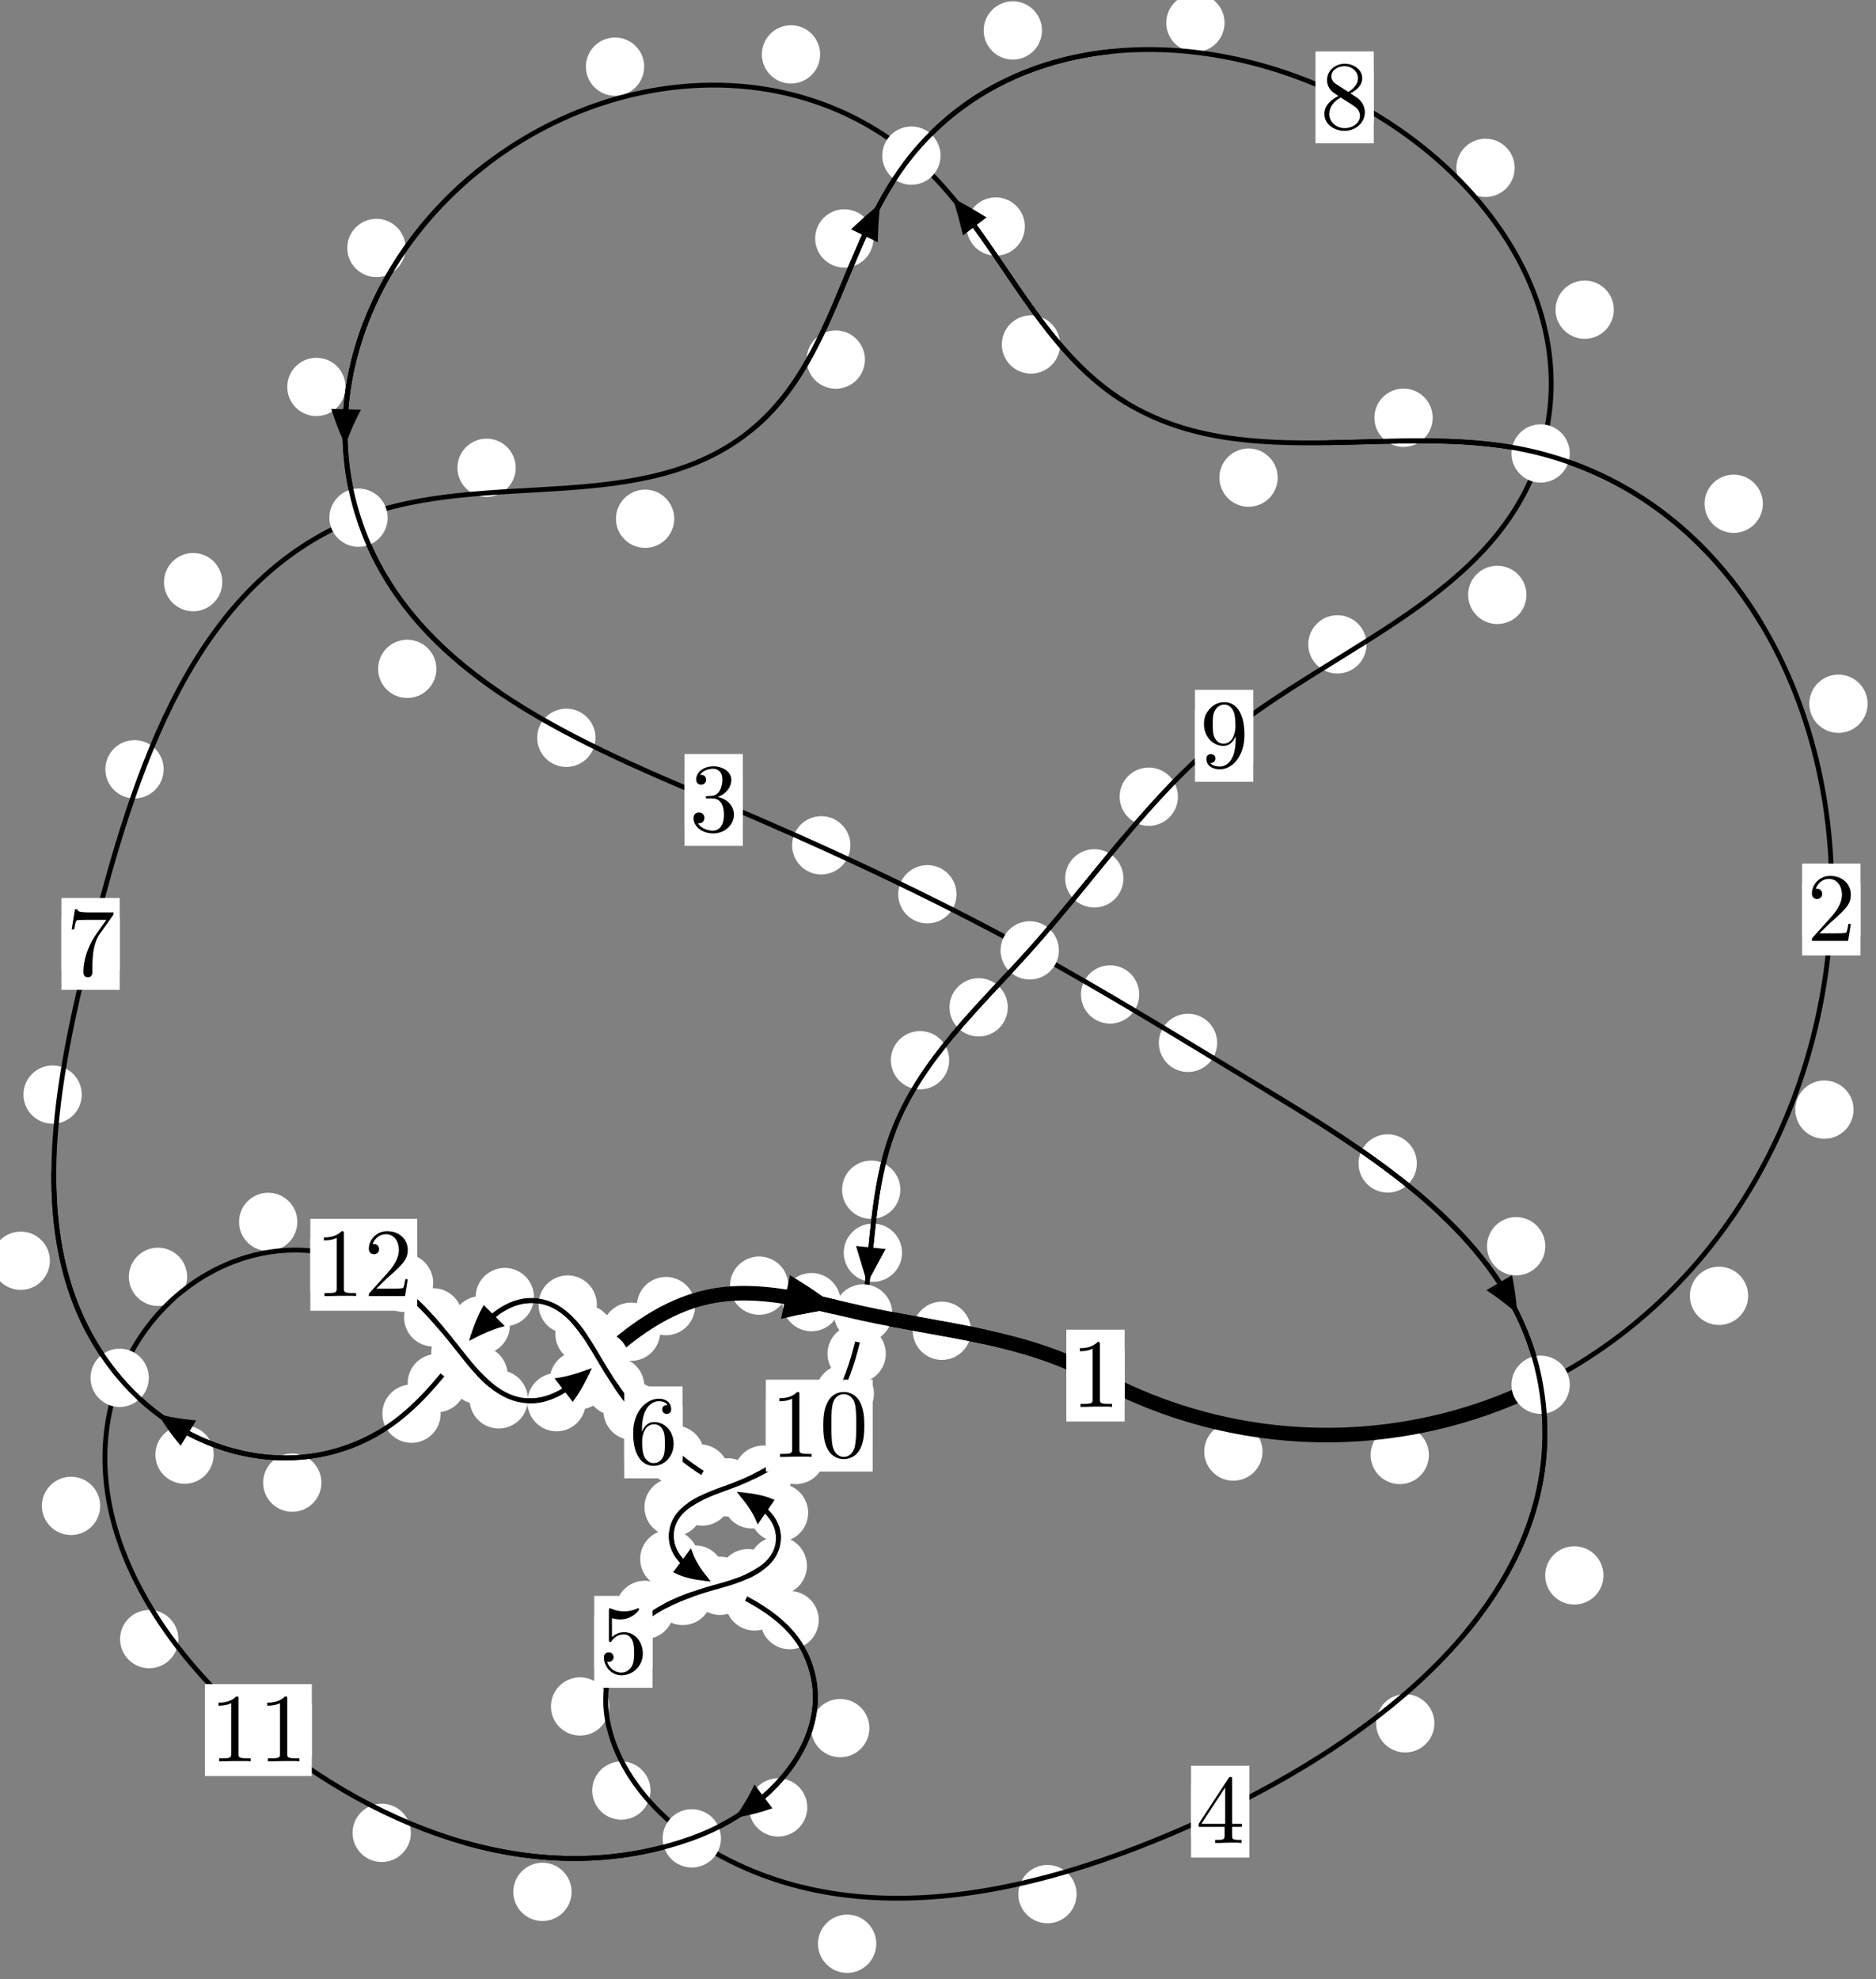<?xml version="1.0"?>
<!-- Created by MetaPost 1.999 on 2021.07.05:2353 -->
<svg version="1.1" xmlns="http://www.w3.org/2000/svg" xmlns:xlink="http://www.w3.org/1999/xlink" width="192.394" height="202.958" viewBox="0 0 192.394 202.958">
<rect x="0" y="0" width="192.394" height="202.958" fill="#808080" stroke="none"/>
<!-- Original BoundingBox: -158.862381 -60.311752 33.531860 142.646103 -->
  <defs>
    <g transform="scale(0.01,0.01)" id="GLYPHcmr10_48">
      <path style="fill-rule: evenodd;" d="M460 -320C460 -400,455 -480,420 -554C374 -650,292 -666,250 -666C190 -666,117 -640,76 -547C44 -478,39 -400,39 -320C39 -245,43 -155,84 -79C127 2,200 22,249 22C303 22,379 1,423 -94C455 -163,460 -241,460 -320M249 -0C210 -0,151 -25,133 -121C122 -181,122 -273,122 -332C122 -396,122 -462,130 -516C149 -635,224 -644,249 -644C282 -644,348 -626,367 -527C377 -471,377 -395,377 -332C377 -257,377 -189,366 -125C351 -30,294 -0,249 -0"></path>
    </g>
    <g transform="scale(0.01,0.01)" id="GLYPHcmr10_49">
      <path style="fill-rule: evenodd;" d="M294 -640C294 -664,294 -666,271 -666C209 -602,121 -602,89 -602L89 -571C109 -571,168 -571,220 -597L220 -79C220 -43,217 -31,127 -31L95 -31L95 -0L257 -0L130 -3L217 -3L257 -3L297 -3L384 -3L419 -0L419 -31L387 -31C297 -31,294 -42,294 -79"></path>
    </g>
    <g transform="scale(0.01,0.01)" id="GLYPHcmr10_50">
      <path style="fill-rule: evenodd;" d="M127 -77L233 -180C389 -318,449 -372,449 -472C449 -586,359 -666,237 -666C124 -666,50 -574,50 -485C50 -429,100 -429,103 -429C120 -429,155 -441,155 -482C155 -508,137 -534,102 -534C94 -534,92 -534,89 -533C112 -598,166 -635,224 -635C315 -635,358 -554,358 -472C358 -392,308 -313,253 -251L61 -37C50 -26,50 -24,50 -0L421 -0L449 -174L424 -174C419 -144,412 -100,402 -85C395 -77,329 -77,307 -77"></path>
    </g>
    <g transform="scale(0.01,0.01)" id="GLYPHcmr10_51">
      <path style="fill-rule: evenodd;" d="M290 -352C372 -379,430 -449,430 -528C430 -610,342 -666,246 -666C145 -666,69 -606,69 -530C69 -497,91 -478,120 -478C151 -478,171 -500,171 -529C171 -579,124 -579,109 -579C140 -628,206 -641,242 -641C283 -641,338 -619,338 -529C338 -517,336 -459,310 -415C280 -367,246 -364,221 -363C213 -362,189 -360,182 -360C174 -359,167 -358,167 -348C167 -337,174 -337,191 -337L235 -337C317 -337,354 -269,354 -171C354 -35,285 -6,241 -6C198 -6,123 -23,88 -82C123 -77,154 -99,154 -137C154 -173,127 -193,98 -193C74 -193,42 -179,42 -135C42 -44,135 22,244 22C366 22,457 -69,457 -171C457 -253,394 -331,290 -352"></path>
    </g>
    <g transform="scale(0.01,0.01)" id="GLYPHcmr10_52">
      <path style="fill-rule: evenodd;" d="M294 -165L294 -78C294 -42,292 -31,218 -31L197 -31L197 -0L332 -0L238 -3L290 -3L332 -3L374 -3L427 -3L468 -0L468 -31L447 -31C373 -31,371 -42,371 -78L371 -165L471 -165L471 -196L371 -196L371 -651C371 -671,371 -677,355 -677C346 -677,343 -677,335 -665L28 -196L28 -165M300 -196L56 -196L300 -569"></path>
    </g>
    <g transform="scale(0.01,0.01)" id="GLYPHcmr10_53">
      <path style="fill-rule: evenodd;" d="M449 -201C449 -320,367 -420,259 -420C211 -420,168 -404,132 -369L132 -564C152 -558,185 -551,217 -551C340 -551,410 -642,410 -655C410 -661,407 -666,400 -666C399 -666,397 -666,392 -663C372 -654,323 -634,256 -634C216 -634,170 -641,123 -662C115 -665,113 -665,111 -665C101 -665,101 -657,101 -641L101 -345C101 -327,101 -319,115 -319C122 -319,124 -322,128 -328C139 -344,176 -398,257 -398C309 -398,334 -352,342 -334C358 -297,360 -258,360 -208C360 -173,360 -113,336 -71C312 -32,275 -6,229 -6C156 -6,99 -59,82 -118C85 -117,88 -116,99 -116C132 -116,149 -141,149 -165C149 -189,132 -214,99 -214C85 -214,50 -207,50 -161C50 -75,119 22,231 22C347 22,449 -74,449 -201"></path>
    </g>
    <g transform="scale(0.01,0.01)" id="GLYPHcmr10_54">
      <path style="fill-rule: evenodd;" d="M132 -328L132 -352C132 -605,256 -641,307 -641C331 -641,373 -635,395 -601C380 -601,340 -601,340 -556C340 -525,364 -510,386 -510C402 -510,432 -519,432 -558C432 -618,388 -666,305 -666C177 -666,42 -537,42 -316C42 -49,158 22,251 22C362 22,457 -72,457 -204C457 -331,368 -427,257 -427C189 -427,152 -376,132 -328M251 -6C188 -6,158 -66,152 -81C134 -128,134 -208,134 -226C134 -304,166 -404,256 -404C272 -404,318 -404,349 -342C367 -305,367 -254,367 -205C367 -157,367 -107,350 -71C320 -11,274 -6,251 -6"></path>
    </g>
    <g transform="scale(0.01,0.01)" id="GLYPHcmr10_55">
      <path style="fill-rule: evenodd;" d="M476 -609C485 -621,485 -623,485 -644L242 -644C120 -644,118 -657,114 -676L89 -676L56 -470L81 -470C84 -486,93 -549,106 -561C113 -567,191 -567,204 -567L411 -567C400 -551,321 -442,299 -409C209 -274,176 -135,176 -33C176 -23,176 22,222 22C268 22,268 -23,268 -33L268 -84C268 -139,271 -194,279 -248C283 -271,297 -357,341 -419"></path>
    </g>
    <g transform="scale(0.01,0.01)" id="GLYPHcmr10_56">
      <path style="fill-rule: evenodd;" d="M163 -457C117 -487,113 -521,113 -538C113 -599,178 -641,249 -641C322 -641,386 -589,386 -517C386 -460,347 -412,287 -377M309 -362C381 -399,430 -451,430 -517C430 -609,341 -666,250 -666C150 -666,69 -592,69 -499C69 -481,71 -436,113 -389C124 -377,161 -352,186 -335C128 -306,42 -250,42 -151C42 -45,144 22,249 22C362 22,457 -61,457 -168C457 -204,446 -249,408 -291C389 -312,373 -322,309 -362M209 -320L332 -242C360 -223,407 -193,407 -132C407 -58,332 -6,250 -6C164 -6,92 -68,92 -151C92 -209,124 -273,209 -320"></path>
    </g>
    <g transform="scale(0.01,0.01)" id="GLYPHcmr10_57">
      <path style="fill-rule: evenodd;" d="M367 -318L367 -286C367 -52,263 -6,205 -6C188 -6,134 -8,107 -42C151 -42,159 -71,159 -88C159 -119,135 -134,113 -134C97 -134,67 -125,67 -86C67 -19,121 22,206 22C335 22,457 -114,457 -329C457 -598,342 -666,253 -666C198 -666,149 -648,106 -603C65 -558,42 -516,42 -441C42 -316,130 -218,242 -218C303 -218,344 -260,367 -318M243 -241C227 -241,181 -241,150 -304C132 -341,132 -391,132 -440C132 -494,132 -541,153 -578C180 -628,218 -641,253 -641C299 -641,332 -607,349 -562C361 -530,365 -467,365 -421C365 -338,331 -241,243 -241"></path>
    </g>
  </defs>
  <path d="M129.477 148.851C129.477 148.058,129.162 147.298,128.602 146.738C128.041 146.177,127.281 145.862,126.488 145.862C125.696 145.862,124.935 146.177,124.375 146.738C123.814 147.298,123.499 148.058,123.499 148.851C123.499 149.644,123.814 150.404,124.375 150.964C124.935 151.525,125.696 151.84,126.488 151.84C127.281 151.84,128.041 151.525,128.602 150.964C129.162 150.404,129.477 149.644,129.477 148.851Z" style="fill: rgb(100%,100%,100%);stroke: none;"></path>
  <path d="M115.337 141.061C115.337 140.268,115.022 139.508,114.462 138.948C113.901 138.387,113.141 138.072,112.348 138.072C111.556 138.072,110.795 138.387,110.235 138.948C109.674 139.508,109.359 140.268,109.359 141.061C109.359 141.854,109.674 142.614,110.235 143.174C110.795 143.735,111.556 144.05,112.348 144.05C113.141 144.05,113.901 143.735,114.462 143.174C115.022 142.614,115.337 141.854,115.337 141.061Z" style="fill: rgb(100%,100%,100%);stroke: none;"></path>
  <path d="M179.282 132.882C179.282 132.089,178.967 131.329,178.406 130.768C177.846 130.208,177.086 129.893,176.293 129.893C175.5 129.893,174.74 130.208,174.18 130.768C173.619 131.329,173.304 132.089,173.304 132.882C173.304 133.674,173.619 134.435,174.18 134.995C174.74 135.555,175.5 135.87,176.293 135.87C177.086 135.87,177.846 135.555,178.406 134.995C178.967 134.435,179.282 133.674,179.282 132.882Z" style="fill: rgb(100%,100%,100%);stroke: none;"></path>
  <path d="M146.54 149.202C146.54 148.409,146.225 147.649,145.665 147.089C145.105 146.528,144.344 146.213,143.552 146.213C142.759 146.213,141.999 146.528,141.438 147.089C140.878 147.649,140.563 148.409,140.563 149.202C140.563 149.995,140.878 150.755,141.438 151.315C141.999 151.876,142.759 152.191,143.552 152.191C144.344 152.191,145.105 151.876,145.665 151.315C146.225 150.755,146.54 149.995,146.54 149.202Z" style="fill: rgb(100%,100%,100%);stroke: none;"></path>
  <path d="M191.532 72.164C191.532 71.372,191.217 70.612,190.656 70.051C190.096 69.491,189.336 69.176,188.543 69.176C187.75 69.176,186.99 69.491,186.43 70.051C185.869 70.612,185.554 71.372,185.554 72.164C185.554 72.957,185.869 73.717,186.43 74.278C186.99 74.838,187.75 75.153,188.543 75.153C189.336 75.153,190.096 74.838,190.656 74.278C191.217 73.717,191.532 72.957,191.532 72.164Z" style="fill: rgb(100%,100%,100%);stroke: none;"></path>
  <path d="M190.092 113.788C190.092 112.995,189.777 112.235,189.216 111.675C188.656 111.114,187.896 110.799,187.103 110.799C186.31 110.799,185.55 111.114,184.99 111.675C184.429 112.235,184.114 112.995,184.114 113.788C184.114 114.581,184.429 115.341,184.99 115.901C185.55 116.462,186.31 116.777,187.103 116.777C187.896 116.777,188.656 116.462,189.216 115.901C189.777 115.341,190.092 114.581,190.092 113.788Z" style="fill: rgb(100%,100%,100%);stroke: none;"></path>
  <path d="M146.929 42.835C146.929 42.043,146.614 41.282,146.054 40.722C145.494 40.162,144.733 39.847,143.941 39.847C143.148 39.847,142.388 40.162,141.827 40.722C141.267 41.282,140.952 42.043,140.952 42.835C140.952 43.628,141.267 44.388,141.827 44.949C142.388 45.509,143.148 45.824,143.941 45.824C144.733 45.824,145.494 45.509,146.054 44.949C146.614 44.388,146.929 43.628,146.929 42.835Z" style="fill: rgb(100%,100%,100%);stroke: none;"></path>
  <path d="M180.788 51.659C180.788 50.867,180.473 50.107,179.912 49.546C179.352 48.986,178.592 48.671,177.799 48.671C177.006 48.671,176.246 48.986,175.686 49.546C175.125 50.107,174.81 50.867,174.81 51.659C174.81 52.452,175.125 53.212,175.686 53.773C176.246 54.333,177.006 54.648,177.799 54.648C178.592 54.648,179.352 54.333,179.912 53.773C180.473 53.212,180.788 52.452,180.788 51.659Z" style="fill: rgb(100%,100%,100%);stroke: none;"></path>
  <path d="M108.721 35.325C108.721 34.532,108.406 33.772,107.846 33.212C107.285 32.651,106.525 32.336,105.732 32.336C104.94 32.336,104.179 32.651,103.619 33.212C103.058 33.772,102.743 34.532,102.743 35.325C102.743 36.118,103.058 36.878,103.619 37.438C104.179 37.999,104.94 38.314,105.732 38.314C106.525 38.314,107.285 37.999,107.846 37.438C108.406 36.878,108.721 36.118,108.721 35.325Z" style="fill: rgb(100%,100%,100%);stroke: none;"></path>
  <path d="M131.034 48.979C131.034 48.186,130.72 47.426,130.159 46.865C129.599 46.305,128.838 45.99,128.046 45.99C127.253 45.99,126.493 46.305,125.932 46.865C125.372 47.426,125.057 48.186,125.057 48.979C125.057 49.771,125.372 50.531,125.932 51.092C126.493 51.652,127.253 51.967,128.046 51.967C128.838 51.967,129.599 51.652,130.159 51.092C130.72 50.531,131.034 49.771,131.034 48.979Z" style="fill: rgb(100%,100%,100%);stroke: none;"></path>
  <path d="M84.111 5.578C84.111 4.785,83.796 4.025,83.235 3.464C82.675 2.904,81.915 2.589,81.122 2.589C80.329 2.589,79.569 2.904,79.009 3.464C78.448 4.025,78.133 4.785,78.133 5.578C78.133 6.37,78.448 7.131,79.009 7.691C79.569 8.252,80.329 8.567,81.122 8.567C81.915 8.567,82.675 8.252,83.235 7.691C83.796 7.131,84.111 6.37,84.111 5.578Z" style="fill: rgb(100%,100%,100%);stroke: none;"></path>
  <path d="M105.105 23.229C105.105 22.436,104.79 21.676,104.23 21.116C103.669 20.555,102.909 20.24,102.116 20.24C101.324 20.24,100.564 20.555,100.003 21.116C99.443 21.676,99.128 22.436,99.128 23.229C99.128 24.022,99.443 24.782,100.003 25.342C100.564 25.903,101.324 26.218,102.116 26.218C102.909 26.218,103.669 25.903,104.23 25.342C104.79 24.782,105.105 24.022,105.105 23.229Z" style="fill: rgb(100%,100%,100%);stroke: none;"></path>
  <path d="M41.593 25.427C41.593 24.634,41.278 23.874,40.717 23.314C40.157 22.753,39.397 22.438,38.604 22.438C37.811 22.438,37.051 22.753,36.491 23.314C35.93 23.874,35.615 24.634,35.615 25.427C35.615 26.22,35.93 26.98,36.491 27.54C37.051 28.101,37.811 28.416,38.604 28.416C39.397 28.416,40.157 28.101,40.717 27.54C41.278 26.98,41.593 26.22,41.593 25.427Z" style="fill: rgb(100%,100%,100%);stroke: none;"></path>
  <path d="M66.064 6.834C66.064 6.041,65.749 5.281,65.189 4.721C64.628 4.16,63.868 3.845,63.075 3.845C62.283 3.845,61.523 4.16,60.962 4.721C60.402 5.281,60.087 6.041,60.087 6.834C60.087 7.627,60.402 8.387,60.962 8.947C61.523 9.508,62.283 9.823,63.075 9.823C63.868 9.823,64.628 9.508,65.189 8.947C65.749 8.387,66.064 7.627,66.064 6.834Z" style="fill: rgb(100%,100%,100%);stroke: none;"></path>
  <path d="M44.753 68.589C44.753 67.796,44.438 67.036,43.877 66.475C43.317 65.915,42.557 65.6,41.764 65.6C40.971 65.6,40.211 65.915,39.651 66.475C39.09 67.036,38.775 67.796,38.775 68.589C38.775 69.381,39.09 70.141,39.651 70.702C40.211 71.262,40.971 71.577,41.764 71.577C42.557 71.577,43.317 71.262,43.877 70.702C44.438 70.141,44.753 69.381,44.753 68.589Z" style="fill: rgb(100%,100%,100%);stroke: none;"></path>
  <path d="M35.436 39.679C35.436 38.886,35.121 38.126,34.561 37.565C34 37.005,33.24 36.69,32.447 36.69C31.655 36.69,30.895 37.005,30.334 37.565C29.774 38.126,29.459 38.886,29.459 39.679C29.459 40.471,29.774 41.232,30.334 41.792C30.895 42.353,31.655 42.668,32.447 42.668C33.24 42.668,34 42.353,34.561 41.792C35.121 41.232,35.436 40.471,35.436 39.679Z" style="fill: rgb(100%,100%,100%);stroke: none;"></path>
  <path d="M87.214 86.683C87.214 85.89,86.899 85.13,86.338 84.57C85.778 84.009,85.018 83.694,84.225 83.694C83.432 83.694,82.672 84.009,82.112 84.57C81.551 85.13,81.236 85.89,81.236 86.683C81.236 87.476,81.551 88.236,82.112 88.796C82.672 89.357,83.432 89.672,84.225 89.672C85.018 89.672,85.778 89.357,86.338 88.796C86.899 88.236,87.214 87.476,87.214 86.683Z" style="fill: rgb(100%,100%,100%);stroke: none;"></path>
  <path d="M61.07 75.659C61.07 74.866,60.755 74.106,60.194 73.545C59.634 72.985,58.874 72.67,58.081 72.67C57.288 72.67,56.528 72.985,55.968 73.545C55.407 74.106,55.092 74.866,55.092 75.659C55.092 76.451,55.407 77.211,55.968 77.772C56.528 78.332,57.288 78.647,58.081 78.647C58.874 78.647,59.634 78.332,60.194 77.772C60.755 77.211,61.07 76.451,61.07 75.659Z" style="fill: rgb(100%,100%,100%);stroke: none;"></path>
  <path d="M116.835 101.977C116.835 101.184,116.52 100.424,115.96 99.864C115.399 99.303,114.639 98.988,113.846 98.988C113.054 98.988,112.294 99.303,111.733 99.864C111.173 100.424,110.858 101.184,110.858 101.977C110.858 102.77,111.173 103.53,111.733 104.09C112.294 104.651,113.054 104.966,113.846 104.966C114.639 104.966,115.399 104.651,115.96 104.09C116.52 103.53,116.835 102.77,116.835 101.977Z" style="fill: rgb(100%,100%,100%);stroke: none;"></path>
  <path d="M98.094 91.701C98.094 90.908,97.779 90.148,97.218 89.588C96.658 89.027,95.898 88.712,95.105 88.712C94.312 88.712,93.552 89.027,92.992 89.588C92.431 90.148,92.116 90.908,92.116 91.701C92.116 92.494,92.431 93.254,92.992 93.814C93.552 94.375,94.312 94.69,95.105 94.69C95.898 94.69,96.658 94.375,97.218 93.814C97.779 93.254,98.094 92.494,98.094 91.701Z" style="fill: rgb(100%,100%,100%);stroke: none;"></path>
  <path d="M145.303 119.306C145.303 118.513,144.988 117.753,144.428 117.192C143.867 116.632,143.107 116.317,142.314 116.317C141.522 116.317,140.761 116.632,140.201 117.192C139.641 117.753,139.326 118.513,139.326 119.306C139.326 120.098,139.641 120.859,140.201 121.419C140.761 121.98,141.522 122.294,142.314 122.294C143.107 122.294,143.867 121.98,144.428 121.419C144.988 120.859,145.303 120.098,145.303 119.306Z" style="fill: rgb(100%,100%,100%);stroke: none;"></path>
  <path d="M124.823 106.941C124.823 106.148,124.508 105.388,123.947 104.828C123.387 104.267,122.627 103.952,121.834 103.952C121.041 103.952,120.281 104.267,119.721 104.828C119.16 105.388,118.845 106.148,118.845 106.941C118.845 107.734,119.16 108.494,119.721 109.054C120.281 109.615,121.041 109.93,121.834 109.93C122.627 109.93,123.387 109.615,123.947 109.054C124.508 108.494,124.823 107.734,124.823 106.941Z" style="fill: rgb(100%,100%,100%);stroke: none;"></path>
  <path d="M164.445 161.551C164.445 160.758,164.13 159.998,163.569 159.437C163.009 158.877,162.249 158.562,161.456 158.562C160.663 158.562,159.903 158.877,159.343 159.437C158.782 159.998,158.467 160.758,158.467 161.551C158.467 162.343,158.782 163.103,159.343 163.664C159.903 164.224,160.663 164.539,161.456 164.539C162.249 164.539,163.009 164.224,163.569 163.664C164.13 163.103,164.445 162.343,164.445 161.551Z" style="fill: rgb(100%,100%,100%);stroke: none;"></path>
  <path d="M158.478 127.794C158.478 127.001,158.163 126.241,157.602 125.681C157.042 125.12,156.282 124.805,155.489 124.805C154.696 124.805,153.936 125.12,153.376 125.681C152.815 126.241,152.5 127.001,152.5 127.794C152.5 128.587,152.815 129.347,153.376 129.907C153.936 130.468,154.696 130.783,155.489 130.783C156.282 130.783,157.042 130.468,157.602 129.907C158.163 129.347,158.478 128.587,158.478 127.794Z" style="fill: rgb(100%,100%,100%);stroke: none;"></path>
  <path d="M110.412 194.232C110.412 193.439,110.097 192.679,109.536 192.119C108.976 191.558,108.216 191.243,107.423 191.243C106.63 191.243,105.87 191.558,105.31 192.119C104.749 192.679,104.434 193.439,104.434 194.232C104.434 195.025,104.749 195.785,105.31 196.345C105.87 196.906,106.63 197.221,107.423 197.221C108.216 197.221,108.976 196.906,109.536 196.345C110.097 195.785,110.412 195.025,110.412 194.232Z" style="fill: rgb(100%,100%,100%);stroke: none;"></path>
  <path d="M147.103 176.72C147.103 175.927,146.788 175.167,146.228 174.606C145.667 174.046,144.907 173.731,144.114 173.731C143.322 173.731,142.561 174.046,142.001 174.606C141.44 175.167,141.126 175.927,141.126 176.72C141.126 177.512,141.44 178.272,142.001 178.833C142.561 179.393,143.322 179.708,144.114 179.708C144.907 179.708,145.667 179.393,146.228 178.833C146.788 178.272,147.103 177.512,147.103 176.72Z" style="fill: rgb(100%,100%,100%);stroke: none;"></path>
  <path d="M66.712 183.613C66.712 182.82,66.397 182.06,65.836 181.5C65.276 180.939,64.516 180.624,63.723 180.624C62.93 180.624,62.17 180.939,61.61 181.5C61.049 182.06,60.734 182.82,60.734 183.613C60.734 184.406,61.049 185.166,61.61 185.726C62.17 186.287,62.93 186.602,63.723 186.602C64.516 186.602,65.276 186.287,65.836 185.726C66.397 185.166,66.712 184.406,66.712 183.613Z" style="fill: rgb(100%,100%,100%);stroke: none;"></path>
  <path d="M89.866 199.323C89.866 198.53,89.551 197.77,88.991 197.21C88.43 196.649,87.67 196.334,86.878 196.334C86.085 196.334,85.325 196.649,84.764 197.21C84.204 197.77,83.889 198.53,83.889 199.323C83.889 200.116,84.204 200.876,84.764 201.436C85.325 201.997,86.085 202.312,86.878 202.312C87.67 202.312,88.43 201.997,88.991 201.436C89.551 200.876,89.866 200.116,89.866 199.323Z" style="fill: rgb(100%,100%,100%);stroke: none;"></path>
  <path d="M69.115 165.083C69.115 164.29,68.8 163.53,68.239 162.969C67.679 162.409,66.919 162.094,66.126 162.094C65.333 162.094,64.573 162.409,64.013 162.969C63.452 163.53,63.137 164.29,63.137 165.083C63.137 165.875,63.452 166.635,64.013 167.196C64.573 167.756,65.333 168.071,66.126 168.071C66.919 168.071,67.679 167.756,68.239 167.196C68.8 166.635,69.115 165.875,69.115 165.083Z" style="fill: rgb(100%,100%,100%);stroke: none;"></path>
  <path d="M62.478 174.99C62.478 174.198,62.163 173.438,61.603 172.877C61.042 172.317,60.282 172.002,59.489 172.002C58.697 172.002,57.936 172.317,57.376 172.877C56.815 173.438,56.501 174.198,56.501 174.99C56.501 175.783,56.815 176.543,57.376 177.104C57.936 177.664,58.697 177.979,59.489 177.979C60.282 177.979,61.042 177.664,61.603 177.104C62.163 176.543,62.478 175.783,62.478 174.99Z" style="fill: rgb(100%,100%,100%);stroke: none;"></path>
  <path d="M79.696 161.836C79.696 161.043,79.381 160.283,78.821 159.723C78.26 159.162,77.5 158.847,76.707 158.847C75.915 158.847,75.154 159.162,74.594 159.723C74.033 160.283,73.719 161.043,73.719 161.836C73.719 162.629,74.033 163.389,74.594 163.949C75.154 164.51,75.915 164.825,76.707 164.825C77.5 164.825,78.26 164.51,78.821 163.949C79.381 163.389,79.696 162.629,79.696 161.836Z" style="fill: rgb(100%,100%,100%);stroke: none;"></path>
  <path d="M73.011 163.656C73.011 162.864,72.696 162.103,72.136 161.543C71.575 160.982,70.815 160.668,70.022 160.668C69.23 160.668,68.469 160.982,67.909 161.543C67.348 162.103,67.034 162.864,67.034 163.656C67.034 164.449,67.348 165.209,67.909 165.77C68.469 166.33,69.23 166.645,70.022 166.645C70.815 166.645,71.575 166.33,72.136 165.77C72.696 165.209,73.011 164.449,73.011 163.656Z" style="fill: rgb(100%,100%,100%);stroke: none;"></path>
  <path d="M82.877 155.127C82.877 154.334,82.562 153.574,82.001 153.014C81.441 152.453,80.681 152.138,79.888 152.138C79.095 152.138,78.335 152.453,77.775 153.014C77.214 153.574,76.899 154.334,76.899 155.127C76.899 155.92,77.214 156.68,77.775 157.24C78.335 157.801,79.095 158.116,79.888 158.116C80.681 158.116,81.441 157.801,82.001 157.24C82.562 156.68,82.877 155.92,82.877 155.127Z" style="fill: rgb(100%,100%,100%);stroke: none;"></path>
  <path d="M82.756 160.57C82.756 159.777,82.441 159.017,81.881 158.456C81.32 157.896,80.56 157.581,79.768 157.581C78.975 157.581,78.215 157.896,77.654 158.456C77.094 159.017,76.779 159.777,76.779 160.57C76.779 161.362,77.094 162.123,77.654 162.683C78.215 163.244,78.975 163.558,79.768 163.558C80.56 163.558,81.32 163.244,81.881 162.683C82.441 162.123,82.756 161.362,82.756 160.57Z" style="fill: rgb(100%,100%,100%);stroke: none;"></path>
  <path d="M74.774 151.102C74.774 150.31,74.459 149.549,73.898 148.989C73.338 148.428,72.578 148.113,71.785 148.113C70.992 148.113,70.232 148.428,69.672 148.989C69.111 149.549,68.796 150.31,68.796 151.102C68.796 151.895,69.111 152.655,69.672 153.216C70.232 153.776,70.992 154.091,71.785 154.091C72.578 154.091,73.338 153.776,73.898 153.216C74.459 152.655,74.774 151.895,74.774 151.102Z" style="fill: rgb(100%,100%,100%);stroke: none;"></path>
  <path d="M80.091 153.751C80.091 152.958,79.776 152.198,79.215 151.638C78.655 151.077,77.894 150.762,77.102 150.762C76.309 150.762,75.549 151.077,74.988 151.638C74.428 152.198,74.113 152.958,74.113 153.751C74.113 154.544,74.428 155.304,74.988 155.864C75.549 156.425,76.309 156.74,77.102 156.74C77.894 156.74,78.655 156.425,79.215 155.864C79.776 155.304,80.091 154.544,80.091 153.751Z" style="fill: rgb(100%,100%,100%);stroke: none;"></path>
  <path d="M67.862 144.678C67.862 143.885,67.547 143.125,66.987 142.564C66.426 142.004,65.666 141.689,64.873 141.689C64.081 141.689,63.321 142.004,62.76 142.564C62.2 143.125,61.885 143.885,61.885 144.678C61.885 145.47,62.2 146.23,62.76 146.791C63.321 147.351,64.081 147.666,64.873 147.666C65.666 147.666,66.426 147.351,66.987 146.791C67.547 146.23,67.862 145.47,67.862 144.678Z" style="fill: rgb(100%,100%,100%);stroke: none;"></path>
  <path d="M72.209 149.174C72.209 148.381,71.894 147.621,71.333 147.061C70.773 146.5,70.013 146.185,69.22 146.185C68.427 146.185,67.667 146.5,67.107 147.061C66.546 147.621,66.231 148.381,66.231 149.174C66.231 149.967,66.546 150.727,67.107 151.287C67.667 151.848,68.427 152.163,69.22 152.163C70.013 152.163,70.773 151.848,71.333 151.287C71.894 150.727,72.209 149.967,72.209 149.174Z" style="fill: rgb(100%,100%,100%);stroke: none;"></path>
  <path d="M62.93 136.792C62.93 135.999,62.615 135.239,62.055 134.679C61.494 134.118,60.734 133.803,59.941 133.803C59.149 133.803,58.389 134.118,57.828 134.679C57.268 135.239,56.953 135.999,56.953 136.792C56.953 137.585,57.268 138.345,57.828 138.905C58.389 139.466,59.149 139.781,59.941 139.781C60.734 139.781,61.494 139.466,62.055 138.905C62.615 138.345,62.93 137.585,62.93 136.792Z" style="fill: rgb(100%,100%,100%);stroke: none;"></path>
  <path d="M66.082 142.165C66.082 141.372,65.767 140.612,65.207 140.051C64.646 139.491,63.886 139.176,63.093 139.176C62.301 139.176,61.541 139.491,60.98 140.051C60.42 140.612,60.105 141.372,60.105 142.165C60.105 142.957,60.42 143.717,60.98 144.278C61.541 144.838,62.301 145.153,63.093 145.153C63.886 145.153,64.646 144.838,65.207 144.278C65.767 143.717,66.082 142.957,66.082 142.165Z" style="fill: rgb(100%,100%,100%);stroke: none;"></path>
  <path d="M54.758 133.005C54.758 132.213,54.443 131.452,53.883 130.892C53.322 130.332,52.562 130.017,51.77 130.017C50.977 130.017,50.217 130.332,49.656 130.892C49.096 131.452,48.781 132.213,48.781 133.005C48.781 133.798,49.096 134.558,49.656 135.119C50.217 135.679,50.977 135.994,51.77 135.994C52.562 135.994,53.322 135.679,53.883 135.119C54.443 134.558,54.758 133.798,54.758 133.005Z" style="fill: rgb(100%,100%,100%);stroke: none;"></path>
  <path d="M61.208 133.774C61.208 132.981,60.893 132.221,60.332 131.661C59.772 131.1,59.012 130.785,58.219 130.785C57.426 130.785,56.666 131.1,56.106 131.661C55.545 132.221,55.23 132.981,55.23 133.774C55.23 134.567,55.545 135.327,56.106 135.887C56.666 136.448,57.426 136.763,58.219 136.763C59.012 136.763,59.772 136.448,60.332 135.887C60.893 135.327,61.208 134.567,61.208 133.774Z" style="fill: rgb(100%,100%,100%);stroke: none;"></path>
  <path d="M47.789 141.834C47.789 141.041,47.474 140.281,46.914 139.721C46.353 139.16,45.593 138.845,44.801 138.845C44.008 138.845,43.248 139.16,42.687 139.721C42.127 140.281,41.812 141.041,41.812 141.834C41.812 142.627,42.127 143.387,42.687 143.947C43.248 144.508,44.008 144.823,44.801 144.823C45.593 144.823,46.353 144.508,46.914 143.947C47.474 143.387,47.789 142.627,47.789 141.834Z" style="fill: rgb(100%,100%,100%);stroke: none;"></path>
  <path d="M52.291 135.895C52.291 135.103,51.976 134.343,51.416 133.782C50.856 133.222,50.095 132.907,49.303 132.907C48.51 132.907,47.75 133.222,47.189 133.782C46.629 134.343,46.314 135.103,46.314 135.895C46.314 136.688,46.629 137.448,47.189 138.009C47.75 138.569,48.51 138.884,49.303 138.884C50.095 138.884,50.856 138.569,51.416 138.009C51.976 137.448,52.291 136.688,52.291 135.895Z" style="fill: rgb(100%,100%,100%);stroke: none;"></path>
  <path d="M32.961 152.04C32.961 151.247,32.646 150.487,32.086 149.926C31.525 149.366,30.765 149.051,29.973 149.051C29.18 149.051,28.42 149.366,27.859 149.926C27.299 150.487,26.984 151.247,26.984 152.04C26.984 152.832,27.299 153.592,27.859 154.153C28.42 154.713,29.18 155.028,29.973 155.028C30.765 155.028,31.525 154.713,32.086 154.153C32.646 153.592,32.961 152.832,32.961 152.04Z" style="fill: rgb(100%,100%,100%);stroke: none;"></path>
  <path d="M45.192 144.967C45.192 144.175,44.877 143.415,44.316 142.854C43.756 142.294,42.996 141.979,42.203 141.979C41.41 141.979,40.65 142.294,40.09 142.854C39.529 143.415,39.214 144.175,39.214 144.967C39.214 145.76,39.529 146.52,40.09 147.081C40.65 147.641,41.41 147.956,42.203 147.956C42.996 147.956,43.756 147.641,44.316 147.081C44.877 146.52,45.192 145.76,45.192 144.967Z" style="fill: rgb(100%,100%,100%);stroke: none;"></path>
  <path d="M5.115 129.282C5.115 128.49,4.8 127.73,4.24 127.169C3.679 126.609,2.919 126.294,2.126 126.294C1.334 126.294,0.574 126.609,0.013 127.169C-0.547 127.73,-0.862 128.49,-0.862 129.282C-0.862 130.075,-0.547 130.835,0.013 131.396C0.574 131.956,1.334 132.271,2.126 132.271C2.919 132.271,3.679 131.956,4.24 131.396C4.8 130.835,5.115 130.075,5.115 129.282Z" style="fill: rgb(100%,100%,100%);stroke: none;"></path>
  <path d="M21.914 149.168C21.914 148.375,21.599 147.615,21.038 147.054C20.478 146.494,19.718 146.179,18.925 146.179C18.132 146.179,17.372 146.494,16.812 147.054C16.251 147.615,15.936 148.375,15.936 149.168C15.936 149.96,16.251 150.721,16.812 151.281C17.372 151.842,18.132 152.157,18.925 152.157C19.718 152.157,20.478 151.842,21.038 151.281C21.599 150.721,21.914 149.96,21.914 149.168Z" style="fill: rgb(100%,100%,100%);stroke: none;"></path>
  <path d="M16.782 78.885C16.782 78.092,16.467 77.332,15.907 76.772C15.346 76.211,14.586 75.896,13.793 75.896C13.001 75.896,12.24 76.211,11.68 76.772C11.12 77.332,10.805 78.092,10.805 78.885C10.805 79.678,11.12 80.438,11.68 80.998C12.24 81.559,13.001 81.874,13.793 81.874C14.586 81.874,15.346 81.559,15.907 80.998C16.467 80.438,16.782 79.678,16.782 78.885Z" style="fill: rgb(100%,100%,100%);stroke: none;"></path>
  <path d="M8.384 112.246C8.384 111.454,8.069 110.694,7.508 110.133C6.948 109.573,6.188 109.258,5.395 109.258C4.602 109.258,3.842 109.573,3.282 110.133C2.721 110.694,2.406 111.454,2.406 112.246C2.406 113.039,2.721 113.799,3.282 114.36C3.842 114.92,4.602 115.235,5.395 115.235C6.188 115.235,6.948 114.92,7.508 114.36C8.069 113.799,8.384 113.039,8.384 112.246Z" style="fill: rgb(100%,100%,100%);stroke: none;"></path>
  <path d="M52.89 47.971C52.89 47.178,52.575 46.418,52.014 45.858C51.454 45.297,50.694 44.982,49.901 44.982C49.108 44.982,48.348 45.297,47.788 45.858C47.227 46.418,46.912 47.178,46.912 47.971C46.912 48.764,47.227 49.524,47.788 50.084C48.348 50.645,49.108 50.96,49.901 50.96C50.694 50.96,51.454 50.645,52.014 50.084C52.575 49.524,52.89 48.764,52.89 47.971Z" style="fill: rgb(100%,100%,100%);stroke: none;"></path>
  <path d="M22.795 59.696C22.795 58.903,22.48 58.143,21.92 57.583C21.359 57.022,20.599 56.707,19.806 56.707C19.014 56.707,18.254 57.022,17.693 57.583C17.133 58.143,16.818 58.903,16.818 59.696C16.818 60.489,17.133 61.249,17.693 61.809C18.254 62.37,19.014 62.685,19.806 62.685C20.599 62.685,21.359 62.37,21.92 61.809C22.48 61.249,22.795 60.489,22.795 59.696Z" style="fill: rgb(100%,100%,100%);stroke: none;"></path>
  <path d="M88.702 36.875C88.702 36.082,88.387 35.322,87.826 34.762C87.266 34.201,86.506 33.886,85.713 33.886C84.92 33.886,84.16 34.201,83.6 34.762C83.039 35.322,82.724 36.082,82.724 36.875C82.724 37.668,83.039 38.428,83.6 38.988C84.16 39.549,84.92 39.864,85.713 39.864C86.506 39.864,87.266 39.549,87.826 38.988C88.387 38.428,88.702 37.668,88.702 36.875Z" style="fill: rgb(100%,100%,100%);stroke: none;"></path>
  <path d="M69.147 53.196C69.147 52.403,68.832 51.643,68.272 51.083C67.711 50.522,66.951 50.207,66.158 50.207C65.366 50.207,64.606 50.522,64.045 51.083C63.485 51.643,63.17 52.403,63.17 53.196C63.17 53.989,63.485 54.749,64.045 55.309C64.606 55.87,65.366 56.185,66.158 56.185C66.951 56.185,67.711 55.87,68.272 55.309C68.832 54.749,69.147 53.989,69.147 53.196Z" style="fill: rgb(100%,100%,100%);stroke: none;"></path>
  <path d="M106.86 3.12C106.86 2.328,106.545 1.568,105.984 1.007C105.424 0.447,104.664 0.132,103.871 0.132C103.078 0.132,102.318 0.447,101.758 1.007C101.197 1.568,100.882 2.328,100.882 3.12C100.882 3.913,101.197 4.673,101.758 5.234C102.318 5.794,103.078 6.109,103.871 6.109C104.664 6.109,105.424 5.794,105.984 5.234C106.545 4.673,106.86 3.913,106.86 3.12Z" style="fill: rgb(100%,100%,100%);stroke: none;"></path>
  <path d="M89.576 24.45C89.576 23.658,89.261 22.897,88.701 22.337C88.14 21.776,87.38 21.462,86.587 21.462C85.795 21.462,85.035 21.776,84.474 22.337C83.914 22.897,83.599 23.658,83.599 24.45C83.599 25.243,83.914 26.003,84.474 26.564C85.035 27.124,85.795 27.439,86.587 27.439C87.38 27.439,88.14 27.124,88.701 26.564C89.261 26.003,89.576 25.243,89.576 24.45Z" style="fill: rgb(100%,100%,100%);stroke: none;"></path>
  <path d="M155.337 17.212C155.337 16.419,155.022 15.659,154.462 15.099C153.901 14.538,153.141 14.223,152.349 14.223C151.556 14.223,150.796 14.538,150.235 15.099C149.675 15.659,149.36 16.419,149.36 17.212C149.36 18.005,149.675 18.765,150.235 19.325C150.796 19.886,151.556 20.201,152.349 20.201C153.141 20.201,153.901 19.886,154.462 19.325C155.022 18.765,155.337 18.005,155.337 17.212Z" style="fill: rgb(100%,100%,100%);stroke: none;"></path>
  <path d="M125.585 2.343C125.585 1.55,125.27 0.79,124.709 0.229C124.149 -0.331,123.389 -0.646,122.596 -0.646C121.803 -0.646,121.043 -0.331,120.483 0.229C119.922 0.79,119.607 1.55,119.607 2.343C119.607 3.135,119.922 3.895,120.483 4.456C121.043 5.016,121.803 5.331,122.596 5.331C123.389 5.331,124.149 5.016,124.709 4.456C125.27 3.895,125.585 3.135,125.585 2.343Z" style="fill: rgb(100%,100%,100%);stroke: none;"></path>
  <path d="M156.545 61.002C156.545 60.209,156.23 59.449,155.669 58.889C155.109 58.328,154.349 58.013,153.556 58.013C152.763 58.013,152.003 58.328,151.443 58.889C150.882 59.449,150.567 60.209,150.567 61.002C150.567 61.795,150.882 62.555,151.443 63.115C152.003 63.676,152.763 63.991,153.556 63.991C154.349 63.991,155.109 63.676,155.669 63.115C156.23 62.555,156.545 61.795,156.545 61.002Z" style="fill: rgb(100%,100%,100%);stroke: none;"></path>
  <path d="M165.506 31.759C165.506 30.966,165.191 30.206,164.63 29.645C164.07 29.085,163.31 28.77,162.517 28.77C161.724 28.77,160.964 29.085,160.404 29.645C159.843 30.206,159.528 30.966,159.528 31.759C159.528 32.551,159.843 33.312,160.404 33.872C160.964 34.432,161.724 34.747,162.517 34.747C163.31 34.747,164.07 34.432,164.63 33.872C165.191 33.312,165.506 32.551,165.506 31.759Z" style="fill: rgb(100%,100%,100%);stroke: none;"></path>
  <path d="M120.804 81.697C120.804 80.905,120.489 80.145,119.928 79.584C119.368 79.024,118.608 78.709,117.815 78.709C117.022 78.709,116.262 79.024,115.702 79.584C115.141 80.145,114.826 80.905,114.826 81.697C114.826 82.49,115.141 83.25,115.702 83.811C116.262 84.371,117.022 84.686,117.815 84.686C118.608 84.686,119.368 84.371,119.928 83.811C120.489 83.25,120.804 82.49,120.804 81.697Z" style="fill: rgb(100%,100%,100%);stroke: none;"></path>
  <path d="M140.148 66.075C140.148 65.282,139.833 64.522,139.272 63.962C138.712 63.401,137.952 63.086,137.159 63.086C136.366 63.086,135.606 63.401,135.046 63.962C134.485 64.522,134.17 65.282,134.17 66.075C134.17 66.868,134.485 67.628,135.046 68.188C135.606 68.749,136.366 69.064,137.159 69.064C137.952 69.064,138.712 68.749,139.272 68.188C139.833 67.628,140.148 66.868,140.148 66.075Z" style="fill: rgb(100%,100%,100%);stroke: none;"></path>
  <path d="M103.354 103.298C103.354 102.506,103.039 101.745,102.479 101.185C101.918 100.624,101.158 100.31,100.365 100.31C99.573 100.31,98.812 100.624,98.252 101.185C97.691 101.745,97.376 102.506,97.376 103.298C97.376 104.091,97.691 104.851,98.252 105.412C98.812 105.972,99.573 106.287,100.365 106.287C101.158 106.287,101.918 105.972,102.479 105.412C103.039 104.851,103.354 104.091,103.354 103.298Z" style="fill: rgb(100%,100%,100%);stroke: none;"></path>
  <path d="M115.215 90.071C115.215 89.279,114.9 88.519,114.34 87.958C113.779 87.398,113.019 87.083,112.227 87.083C111.434 87.083,110.674 87.398,110.113 87.958C109.553 88.519,109.238 89.279,109.238 90.071C109.238 90.864,109.553 91.624,110.113 92.185C110.674 92.745,111.434 93.06,112.227 93.06C113.019 93.06,113.779 92.745,114.34 92.185C114.9 91.624,115.215 90.864,115.215 90.071Z" style="fill: rgb(100%,100%,100%);stroke: none;"></path>
  <path d="M92.336 122.002C92.336 121.209,92.021 120.449,91.461 119.889C90.9 119.328,90.14 119.013,89.348 119.013C88.555 119.013,87.795 119.328,87.234 119.889C86.674 120.449,86.359 121.209,86.359 122.002C86.359 122.795,86.674 123.555,87.234 124.115C87.795 124.676,88.555 124.991,89.348 124.991C90.14 124.991,90.9 124.676,91.461 124.115C92.021 123.555,92.336 122.795,92.336 122.002Z" style="fill: rgb(100%,100%,100%);stroke: none;"></path>
  <path d="M97.343 108.719C97.343 107.926,97.029 107.166,96.468 106.606C95.908 106.045,95.147 105.73,94.355 105.73C93.562 105.73,92.802 106.045,92.241 106.606C91.681 107.166,91.366 107.926,91.366 108.719C91.366 109.512,91.681 110.272,92.241 110.832C92.802 111.393,93.562 111.708,94.355 111.708C95.147 111.708,95.908 111.393,96.468 110.832C97.029 110.272,97.343 109.512,97.343 108.719Z" style="fill: rgb(100%,100%,100%);stroke: none;"></path>
  <path d="M90.842 138.822C90.842 138.029,90.527 137.269,89.966 136.708C89.406 136.148,88.646 135.833,87.853 135.833C87.06 135.833,86.3 136.148,85.74 136.708C85.179 137.269,84.864 138.029,84.864 138.822C84.864 139.614,85.179 140.375,85.74 140.935C86.3 141.496,87.06 141.811,87.853 141.811C88.646 141.811,89.406 141.496,89.966 140.935C90.527 140.375,90.842 139.614,90.842 138.822Z" style="fill: rgb(100%,100%,100%);stroke: none;"></path>
  <path d="M92.508 128.462C92.508 127.669,92.194 126.909,91.633 126.349C91.073 125.788,90.312 125.473,89.52 125.473C88.727 125.473,87.967 125.788,87.406 126.349C86.846 126.909,86.531 127.669,86.531 128.462C86.531 129.255,86.846 130.015,87.406 130.575C87.967 131.136,88.727 131.451,89.52 131.451C90.312 131.451,91.073 131.136,91.633 130.575C92.194 130.015,92.508 129.255,92.508 128.462Z" style="fill: rgb(100%,100%,100%);stroke: none;"></path>
  <path d="M84.61 149.198C84.61 148.405,84.295 147.645,83.734 147.085C83.174 146.524,82.413 146.209,81.621 146.209C80.828 146.209,80.068 146.524,79.507 147.085C78.947 147.645,78.632 148.405,78.632 149.198C78.632 149.991,78.947 150.751,79.507 151.311C80.068 151.872,80.828 152.187,81.621 152.187C82.413 152.187,83.174 151.872,83.734 151.311C84.295 150.751,84.61 149.991,84.61 149.198Z" style="fill: rgb(100%,100%,100%);stroke: none;"></path>
  <path d="M89.626 142.918C89.626 142.125,89.311 141.365,88.75 140.805C88.19 140.244,87.43 139.929,86.637 139.929C85.844 139.929,85.084 140.244,84.524 140.805C83.963 141.365,83.648 142.125,83.648 142.918C83.648 143.711,83.963 144.471,84.524 145.031C85.084 145.592,85.844 145.907,86.637 145.907C87.43 145.907,88.19 145.592,88.75 145.031C89.311 144.471,89.626 143.711,89.626 142.918Z" style="fill: rgb(100%,100%,100%);stroke: none;"></path>
  <path d="M75.006 153.462C75.006 152.67,74.691 151.909,74.13 151.349C73.57 150.788,72.81 150.473,72.017 150.473C71.224 150.473,70.464 150.788,69.904 151.349C69.343 151.909,69.028 152.67,69.028 153.462C69.028 154.255,69.343 155.015,69.904 155.576C70.464 156.136,71.224 156.451,72.017 156.451C72.81 156.451,73.57 156.136,74.13 155.576C74.691 155.015,75.006 154.255,75.006 153.462Z" style="fill: rgb(100%,100%,100%);stroke: none;"></path>
  <path d="M81.247 151.225C81.247 150.432,80.932 149.672,80.371 149.111C79.811 148.551,79.051 148.236,78.258 148.236C77.465 148.236,76.705 148.551,76.145 149.111C75.584 149.672,75.269 150.432,75.269 151.225C75.269 152.017,75.584 152.777,76.145 153.338C76.705 153.898,77.465 154.213,78.258 154.213C79.051 154.213,79.811 153.898,80.371 153.338C80.932 152.777,81.247 152.017,81.247 151.225Z" style="fill: rgb(100%,100%,100%);stroke: none;"></path>
  <path d="M71.631 159.861C71.631 159.069,71.317 158.309,70.756 157.748C70.196 157.188,69.435 156.873,68.643 156.873C67.85 156.873,67.09 157.188,66.529 157.748C65.969 158.309,65.654 159.069,65.654 159.861C65.654 160.654,65.969 161.414,66.529 161.975C67.09 162.535,67.85 162.85,68.643 162.85C69.435 162.85,70.196 162.535,70.756 161.975C71.317 161.414,71.631 160.654,71.631 159.861Z" style="fill: rgb(100%,100%,100%);stroke: none;"></path>
  <path d="M72.069 154.554C72.069 153.762,71.754 153.002,71.193 152.441C70.633 151.881,69.872 151.566,69.08 151.566C68.287 151.566,67.527 151.881,66.966 152.441C66.406 153.002,66.091 153.762,66.091 154.554C66.091 155.347,66.406 156.107,66.966 156.668C67.527 157.228,68.287 157.543,69.08 157.543C69.872 157.543,70.633 157.228,71.193 156.668C71.754 156.107,72.069 155.347,72.069 154.554Z" style="fill: rgb(100%,100%,100%);stroke: none;"></path>
  <path d="M80.363 164.22C80.363 163.427,80.049 162.667,79.488 162.106C78.928 161.546,78.167 161.231,77.375 161.231C76.582 161.231,75.822 161.546,75.261 162.106C74.701 162.667,74.386 163.427,74.386 164.22C74.386 165.012,74.701 165.772,75.261 166.333C75.822 166.893,76.582 167.208,77.375 167.208C78.167 167.208,78.928 166.893,79.488 166.333C80.049 165.772,80.363 165.012,80.363 164.22Z" style="fill: rgb(100%,100%,100%);stroke: none;"></path>
  <path d="M74.285 161.466C74.285 160.673,73.97 159.913,73.409 159.352C72.849 158.792,72.089 158.477,71.296 158.477C70.503 158.477,69.743 158.792,69.183 159.352C68.622 159.913,68.307 160.673,68.307 161.466C68.307 162.258,68.622 163.019,69.183 163.579C69.743 164.14,70.503 164.455,71.296 164.455C72.089 164.455,72.849 164.14,73.409 163.579C73.97 163.019,74.285 162.258,74.285 161.466Z" style="fill: rgb(100%,100%,100%);stroke: none;"></path>
  <path d="M89.159 177.211C89.159 176.419,88.844 175.659,88.283 175.098C87.723 174.538,86.963 174.223,86.17 174.223C85.377 174.223,84.617 174.538,84.057 175.098C83.496 175.659,83.181 176.419,83.181 177.211C83.181 178.004,83.496 178.764,84.057 179.325C84.617 179.885,85.377 180.2,86.17 180.2C86.963 180.2,87.723 179.885,88.283 179.325C88.844 178.764,89.159 178.004,89.159 177.211Z" style="fill: rgb(100%,100%,100%);stroke: none;"></path>
  <path d="M83.967 166.136C83.967 165.343,83.653 164.583,83.092 164.022C82.532 163.462,81.771 163.147,80.979 163.147C80.186 163.147,79.426 163.462,78.865 164.022C78.305 164.583,77.99 165.343,77.99 166.136C77.99 166.928,78.305 167.689,78.865 168.249C79.426 168.81,80.186 169.125,80.979 169.125C81.771 169.125,82.532 168.81,83.092 168.249C83.653 167.689,83.967 166.928,83.967 166.136Z" style="fill: rgb(100%,100%,100%);stroke: none;"></path>
  <path d="M58.62 194.004C58.62 193.211,58.305 192.451,57.744 191.89C57.184 191.33,56.424 191.015,55.631 191.015C54.838 191.015,54.078 191.33,53.518 191.89C52.957 192.451,52.642 193.211,52.642 194.004C52.642 194.796,52.957 195.557,53.518 196.117C54.078 196.678,54.838 196.992,55.631 196.992C56.424 196.992,57.184 196.678,57.744 196.117C58.305 195.557,58.62 194.796,58.62 194.004Z" style="fill: rgb(100%,100%,100%);stroke: none;"></path>
  <path d="M82.79 185.343C82.79 184.55,82.475 183.79,81.915 183.229C81.354 182.669,80.594 182.354,79.802 182.354C79.009 182.354,78.249 182.669,77.688 183.229C77.128 183.79,76.813 184.55,76.813 185.343C76.813 186.135,77.128 186.896,77.688 187.456C78.249 188.017,79.009 188.331,79.802 188.331C80.594 188.331,81.354 188.017,81.915 187.456C82.475 186.896,82.79 186.135,82.79 185.343Z" style="fill: rgb(100%,100%,100%);stroke: none;"></path>
  <path d="M18.293 168.082C18.293 167.29,17.978 166.53,17.417 165.969C16.857 165.409,16.096 165.094,15.304 165.094C14.511 165.094,13.751 165.409,13.19 165.969C12.63 166.53,12.315 167.29,12.315 168.082C12.315 168.875,12.63 169.635,13.19 170.196C13.751 170.756,14.511 171.071,15.304 171.071C16.096 171.071,16.857 170.756,17.417 170.196C17.978 169.635,18.293 168.875,18.293 168.082Z" style="fill: rgb(100%,100%,100%);stroke: none;"></path>
  <path d="M42.136 187.952C42.136 187.16,41.821 186.4,41.26 185.839C40.7 185.279,39.939 184.964,39.147 184.964C38.354 184.964,37.594 185.279,37.033 185.839C36.473 186.4,36.158 187.16,36.158 187.952C36.158 188.745,36.473 189.505,37.033 190.066C37.594 190.626,38.354 190.941,39.147 190.941C39.939 190.941,40.7 190.626,41.26 190.066C41.821 189.505,42.136 188.745,42.136 187.952Z" style="fill: rgb(100%,100%,100%);stroke: none;"></path>
  <path d="M19.192 130.933C19.192 130.14,18.877 129.38,18.317 128.819C17.756 128.259,16.996 127.944,16.204 127.944C15.411 127.944,14.651 128.259,14.09 128.819C13.53 129.38,13.215 130.14,13.215 130.933C13.215 131.725,13.53 132.485,14.09 133.046C14.651 133.606,15.411 133.921,16.204 133.921C16.996 133.921,17.756 133.606,18.317 133.046C18.877 132.485,19.192 131.725,19.192 130.933Z" style="fill: rgb(100%,100%,100%);stroke: none;"></path>
  <path d="M10.274 154.422C10.274 153.629,9.959 152.869,9.399 152.308C8.839 151.748,8.078 151.433,7.286 151.433C6.493 151.433,5.733 151.748,5.172 152.308C4.612 152.869,4.297 153.629,4.297 154.422C4.297 155.214,4.612 155.974,5.172 156.535C5.733 157.095,6.493 157.41,7.286 157.41C8.078 157.41,8.839 157.095,9.399 156.535C9.959 155.974,10.274 155.214,10.274 154.422Z" style="fill: rgb(100%,100%,100%);stroke: none;"></path>
  <path d="M44.426 131.553C44.426 130.76,44.111 130,43.551 129.44C42.99 128.879,42.23 128.564,41.438 128.564C40.645 128.564,39.885 128.879,39.324 129.44C38.764 130,38.449 130.76,38.449 131.553C38.449 132.346,38.764 133.106,39.324 133.667C39.885 134.227,40.645 134.542,41.438 134.542C42.23 134.542,42.99 134.227,43.551 133.667C44.111 133.106,44.426 132.346,44.426 131.553Z" style="fill: rgb(100%,100%,100%);stroke: none;"></path>
  <path d="M30.494 125.298C30.494 124.505,30.179 123.745,29.618 123.184C29.058 122.624,28.297 122.309,27.505 122.309C26.712 122.309,25.952 122.624,25.391 123.184C24.831 123.745,24.516 124.505,24.516 125.298C24.516 126.091,24.831 126.851,25.391 127.411C25.952 127.972,26.712 128.287,27.505 128.287C28.297 128.287,29.058 127.972,29.618 127.411C30.179 126.851,30.494 126.091,30.494 125.298Z" style="fill: rgb(100%,100%,100%);stroke: none;"></path>
  <path d="M52.061 141.007C52.061 140.214,51.747 139.454,51.186 138.893C50.626 138.333,49.865 138.018,49.073 138.018C48.28 138.018,47.52 138.333,46.959 138.893C46.399 139.454,46.084 140.214,46.084 141.007C46.084 141.799,46.399 142.56,46.959 143.12C47.52 143.68,48.28 143.995,49.073 143.995C49.865 143.995,50.626 143.68,51.186 143.12C51.747 142.56,52.061 141.799,52.061 141.007Z" style="fill: rgb(100%,100%,100%);stroke: none;"></path>
  <path d="M47.42 135.091C47.42 134.298,47.105 133.538,46.544 132.977C45.984 132.417,45.224 132.102,44.431 132.102C43.638 132.102,42.878 132.417,42.318 132.977C41.757 133.538,41.442 134.298,41.442 135.091C41.442 135.883,41.757 136.643,42.318 137.204C42.878 137.764,43.638 138.079,44.431 138.079C45.224 138.079,45.984 137.764,46.544 137.204C47.105 136.643,47.42 135.883,47.42 135.091Z" style="fill: rgb(100%,100%,100%);stroke: none;"></path>
  <path d="M60.069 143.788C60.069 142.995,59.754 142.235,59.193 141.675C58.633 141.114,57.873 140.799,57.08 140.799C56.287 140.799,55.527 141.114,54.967 141.675C54.406 142.235,54.091 142.995,54.091 143.788C54.091 144.581,54.406 145.341,54.967 145.901C55.527 146.462,56.287 146.777,57.08 146.777C57.873 146.777,58.633 146.462,59.193 145.901C59.754 145.341,60.069 144.581,60.069 143.788Z" style="fill: rgb(100%,100%,100%);stroke: none;"></path>
  <path d="M54.137 143.498C54.137 142.705,53.822 141.945,53.262 141.384C52.701 140.824,51.941 140.509,51.148 140.509C50.356 140.509,49.596 140.824,49.035 141.384C48.475 141.945,48.16 142.705,48.16 143.498C48.16 144.29,48.475 145.05,49.035 145.611C49.596 146.171,50.356 146.486,51.148 146.486C51.941 146.486,52.701 146.171,53.262 145.611C53.822 145.05,54.137 144.29,54.137 143.498Z" style="fill: rgb(100%,100%,100%);stroke: none;"></path>
  <path d="M67.707 136.563C67.707 135.771,67.392 135.01,66.832 134.45C66.271 133.889,65.511 133.575,64.718 133.575C63.926 133.575,63.165 133.889,62.605 134.45C62.044 135.01,61.729 135.771,61.729 136.563C61.729 137.356,62.044 138.116,62.605 138.677C63.165 139.237,63.926 139.552,64.718 139.552C65.511 139.552,66.271 139.237,66.832 138.677C67.392 138.116,67.707 137.356,67.707 136.563Z" style="fill: rgb(100%,100%,100%);stroke: none;"></path>
  <path d="M62.358 141.539C62.358 140.747,62.044 139.986,61.483 139.426C60.923 138.865,60.162 138.55,59.37 138.55C58.577 138.55,57.817 138.865,57.256 139.426C56.696 139.986,56.381 140.747,56.381 141.539C56.381 142.332,56.696 143.092,57.256 143.653C57.817 144.213,58.577 144.528,59.37 144.528C60.162 144.528,60.923 144.213,61.483 143.653C62.044 143.092,62.358 142.332,62.358 141.539Z" style="fill: rgb(100%,100%,100%);stroke: none;"></path>
  <path d="M80.847 131.837C80.847 131.044,80.532 130.284,79.971 129.723C79.411 129.163,78.651 128.848,77.858 128.848C77.065 128.848,76.305 129.163,75.745 129.723C75.184 130.284,74.869 131.044,74.869 131.837C74.869 132.629,75.184 133.389,75.745 133.95C76.305 134.51,77.065 134.825,77.858 134.825C78.651 134.825,79.411 134.51,79.971 133.95C80.532 133.389,80.847 132.629,80.847 131.837Z" style="fill: rgb(100%,100%,100%);stroke: none;"></path>
  <path d="M71.288 133.934C71.288 133.141,70.973 132.381,70.413 131.821C69.852 131.26,69.092 130.945,68.299 130.945C67.507 130.945,66.746 131.26,66.186 131.821C65.626 132.381,65.311 133.141,65.311 133.934C65.311 134.727,65.626 135.487,66.186 136.047C66.746 136.608,67.507 136.923,68.299 136.923C69.092 136.923,69.852 136.608,70.413 136.047C70.973 135.487,71.288 134.727,71.288 133.934Z" style="fill: rgb(100%,100%,100%);stroke: none;"></path>
  <path d="M99.586 136.465C99.586 135.672,99.271 134.912,98.711 134.351C98.15 133.791,97.39 133.476,96.598 133.476C95.805 133.476,95.045 133.791,94.484 134.351C93.924 134.912,93.609 135.672,93.609 136.465C93.609 137.257,93.924 138.018,94.484 138.578C95.045 139.139,95.805 139.454,96.598 139.454C97.39 139.454,98.15 139.139,98.711 138.578C99.271 138.018,99.586 137.257,99.586 136.465Z" style="fill: rgb(100%,100%,100%);stroke: none;"></path>
  <path d="M86.21 133.526C86.21 132.734,85.895 131.974,85.335 131.413C84.774 130.853,84.014 130.538,83.221 130.538C82.428 130.538,81.668 130.853,81.108 131.413C80.547 131.974,80.232 132.734,80.232 133.526C80.232 134.319,80.547 135.079,81.108 135.64C81.668 136.2,82.428 136.515,83.221 136.515C84.014 136.515,84.774 136.2,85.335 135.64C85.895 135.079,86.21 134.319,86.21 133.526Z" style="fill: rgb(100%,100%,100%);stroke: none;"></path>
  <path d="M112.348 141.061C126.488 148.851,143.552 149.202,158 142C176.293 132.882,187.103 113.788,187.813 93.268C188.543 72.164,177.799 51.659,158 46.499C143.941 42.835,128.046 48.979,115.435 41.262C105.732 35.325,102.116 23.229,93.469 15.958C81.122 5.578,63.075 6.834,49.985 16.78C38.604 25.427,32.447 39.679,36.769 53.087C41.764 68.589,58.081 75.659,73.194 82.031C84.225 86.683,95.105 91.701,105.603 97.457C113.846 101.977,121.834 106.941,129.881 111.8C142.314 119.306,155.489 127.794,158 142C161.456 161.551,144.114 176.72,125.14 185.776C107.423 194.232,86.878 199.323,70.948 188.515C63.723 183.613,59.489 174.99,63.927 168.365C66.126 165.083,70.022 163.656,73.838 162.617C76.707 161.836,79.768 160.57,79.829 157.782C79.888 155.127,77.102 153.751,74.637 152.523C71.785 151.102,69.22 149.174,67.006 146.884C64.873 144.678,63.093 142.165,61.541 139.519C59.941 136.792,58.219 133.774,55.115 133.404C51.77 133.005,49.303 135.895,47.219 138.644C44.801 141.834,42.203 144.967,38.732 146.974C29.973 152.04,18.925 149.168,12.271 141.291C2.126 129.282,5.395 112.246,9.286 96.791C13.793 78.885,19.806 59.696,36.769 53.087C49.901 47.971,66.158 53.196,77.237 43.95C85.713 36.875,86.587 24.45,93.469 15.958C103.871 3.12,122.596 2.343,137.893 9.988C152.349 17.212,162.517 31.759,158 46.499C153.556 61.002,137.159 66.075,125.544 75.455C117.815 81.697,112.227 90.071,105.603 97.457C100.365 103.298,94.355 108.719,91.578 116.085C89.348 122.002,89.52 128.462,88.518 134.69C87.853 138.822,86.637 142.918,84.023 146.191C81.621 149.198,78.258 151.225,74.637 152.523C72.017 153.462,69.08 154.554,68.86 157.222C68.643 159.861,71.296 161.466,73.838 162.617C77.375 164.22,80.979 166.136,82.625 169.649C86.17 177.211,79.802 185.343,70.948 188.515C55.631 194.004,39.147 187.952,26.498 177.411C15.304 168.082,7.286 154.422,12.271 141.291C16.204 130.933,27.505 125.298,37.309 129.7C41.438 131.553,44.431 135.091,47.219 138.644C49.073 141.007,51.148 143.498,54.127 143.643C57.08 143.788,59.37 141.539,61.541 139.519C64.718 136.563,68.299 133.934,72.542 133.003C77.858 131.837,83.221 133.526,88.518 134.69C96.598 136.465,105.08 137.057,112.348 141.061" style="stroke:rgb(0%,0%,0%); stroke-width: 0.498;stroke-linecap: round;stroke-linejoin: round;stroke-miterlimit: 10;fill: none;"></path>
  <path d="M112.348 141.061C126.488 148.851,143.552 149.202,158 142" style="stroke:rgb(0%,0%,0%); stroke-width: 1.494;stroke-linecap: round;stroke-linejoin: round;stroke-miterlimit: 10;fill: none;"></path>
  <path d="M61.541 139.519C64.718 136.563,68.299 133.934,72.542 133.003C77.858 131.837,83.221 133.526,88.518 134.69C96.598 136.465,105.08 137.057,112.348 141.061" style="stroke:rgb(0%,0%,0%); stroke-width: 1.494;stroke-linecap: round;stroke-linejoin: round;stroke-miterlimit: 10;fill: none;"></path>
  <path d="M160.989 142C160.989 141.207,160.674 140.447,160.113 139.887C159.553 139.326,158.793 139.011,158 139.011C157.207 139.011,156.447 139.326,155.887 139.887C155.326 140.447,155.011 141.207,155.011 142C155.011 142.793,155.326 143.553,155.887 144.113C156.447 144.674,157.207 144.989,158 144.989C158.793 144.989,159.553 144.674,160.113 144.113C160.674 143.553,160.989 142.793,160.989 142Z" style="fill: rgb(100%,100%,100%);stroke: none;"></path>
  <path d="M147.661 124.387C152.823 129.223,156.744 134.897,158 142C159.728 151.775,156.256 160.455,149.981 167.823" style="stroke:rgb(0%,0%,0%); stroke-width: 0.498;stroke-linecap: round;stroke-linejoin: round;stroke-miterlimit: 10;fill: none;"></path>
  <path d="M96.457 15.958C96.457 15.166,96.142 14.405,95.582 13.845C95.021 13.284,94.261 12.97,93.469 12.97C92.676 12.97,91.916 13.284,91.355 13.845C90.795 14.405,90.48 15.166,90.48 15.958C90.48 16.751,90.795 17.511,91.355 18.072C91.916 18.632,92.676 18.947,93.469 18.947C94.261 18.947,95.021 18.632,95.582 18.072C96.142 17.511,96.457 16.751,96.457 15.958Z" style="fill: rgb(100%,100%,100%);stroke: none;"></path>
  <path d="M85.951 30.485C88.089 25.433,90.028 20.204,93.469 15.958C98.67 9.539,105.952 6.135,113.845 5.292" style="stroke:rgb(0%,0%,0%); stroke-width: 0.498;stroke-linecap: round;stroke-linejoin: round;stroke-miterlimit: 10;fill: none;"></path>
  <path d="M108.592 97.457C108.592 96.665,108.277 95.904,107.717 95.344C107.156 94.783,106.396 94.468,105.603 94.468C104.811 94.468,104.05 94.783,103.49 95.344C102.929 95.904,102.614 96.665,102.614 97.457C102.614 98.25,102.929 99.01,103.49 99.571C104.05 100.131,104.811 100.446,105.603 100.446C106.396 100.446,107.156 100.131,107.717 99.571C108.277 99.01,108.592 98.25,108.592 97.457Z" style="fill: rgb(100%,100%,100%);stroke: none;"></path>
  <path d="M115.159 86.027C111.968 89.824,108.915 93.764,105.603 97.457C102.984 100.378,100.172 103.193,97.668 106.199" style="stroke:rgb(0%,0%,0%); stroke-width: 0.498;stroke-linecap: round;stroke-linejoin: round;stroke-miterlimit: 10;fill: none;"></path>
  <path d="M73.937 188.515C73.937 187.722,73.622 186.962,73.062 186.402C72.501 185.841,71.741 185.526,70.948 185.526C70.156 185.526,69.395 185.841,68.835 186.402C68.274 186.962,67.959 187.722,67.959 188.515C67.959 189.308,68.274 190.068,68.835 190.628C69.395 191.189,70.156 191.504,70.948 191.504C71.741 191.504,72.501 191.189,73.062 190.628C73.622 190.068,73.937 189.308,73.937 188.515Z" style="fill: rgb(100%,100%,100%);stroke: none;"></path>
  <path d="M81.436 180.728C79.18 184.103,75.375 186.929,70.948 188.515C63.29 191.259,55.339 191.119,47.722 188.974" style="stroke:rgb(0%,0%,0%); stroke-width: 0.498;stroke-linecap: round;stroke-linejoin: round;stroke-miterlimit: 10;fill: none;"></path>
  <path d="M77.625 152.523C77.625 151.73,77.311 150.97,76.75 150.41C76.19 149.849,75.429 149.534,74.637 149.534C73.844 149.534,73.084 149.849,72.523 150.41C71.963 150.97,71.648 151.73,71.648 152.523C71.648 153.316,71.963 154.076,72.523 154.636C73.084 155.197,73.844 155.512,74.637 155.512C75.429 155.512,76.19 155.197,76.75 154.636C77.311 154.076,77.625 153.316,77.625 152.523Z" style="fill: rgb(100%,100%,100%);stroke: none;"></path>
  <path d="M79.787 149.998C78.193 151.043,76.447 151.874,74.637 152.523C73.327 152.993,71.938 153.5,70.848 154.224" style="stroke:rgb(0%,0%,0%); stroke-width: 0.498;stroke-linecap: round;stroke-linejoin: round;stroke-miterlimit: 10;fill: none;"></path>
  <path d="M50.208 138.644C50.208 137.851,49.893 137.091,49.332 136.531C48.772 135.97,48.012 135.655,47.219 135.655C46.426 135.655,45.666 135.97,45.106 136.531C44.545 137.091,44.23 137.851,44.23 138.644C44.23 139.437,44.545 140.197,45.106 140.757C45.666 141.318,46.426 141.633,47.219 141.633C48.012 141.633,48.772 141.318,49.332 140.757C49.893 140.197,50.208 139.437,50.208 138.644Z" style="fill: rgb(100%,100%,100%);stroke: none;"></path>
  <path d="M42.767 133.534C44.38 135.095,45.825 136.867,47.219 138.644C48.146 139.825,49.128 141.039,50.251 141.975" style="stroke:rgb(0%,0%,0%); stroke-width: 0.498;stroke-linecap: round;stroke-linejoin: round;stroke-miterlimit: 10;fill: none;"></path>
  <path d="M39.757 53.087C39.757 52.295,39.442 51.535,38.882 50.974C38.321 50.414,37.561 50.099,36.769 50.099C35.976 50.099,35.216 50.414,34.655 50.974C34.095 51.535,33.78 52.295,33.78 53.087C33.78 53.88,34.095 54.64,34.655 55.201C35.216 55.761,35.976 56.076,36.769 56.076C37.561 56.076,38.321 55.761,38.882 55.201C39.442 54.64,39.757 53.88,39.757 53.087Z" style="fill: rgb(100%,100%,100%);stroke: none;"></path>
  <path d="M37.489 33.148C35.067 39.468,34.608 46.383,36.769 53.087C39.266 60.838,44.594 66.481,51.187 70.982" style="stroke:rgb(0%,0%,0%); stroke-width: 0.498;stroke-linecap: round;stroke-linejoin: round;stroke-miterlimit: 10;fill: none;"></path>
  <path d="M160.989 46.499C160.989 45.707,160.674 44.947,160.113 44.386C159.553 43.826,158.793 43.511,158 43.511C157.207 43.511,156.447 43.826,155.887 44.386C155.326 44.947,155.011 45.707,155.011 46.499C155.011 47.292,155.326 48.052,155.887 48.613C156.447 49.173,157.207 49.488,158 49.488C158.793 49.488,159.553 49.173,160.113 48.613C160.674 48.052,160.989 47.292,160.989 46.499Z" style="fill: rgb(100%,100%,100%);stroke: none;"></path>
  <path d="M180.605 63.905C175.535 55.496,167.9 49.079,158 46.499C150.97 44.667,143.482 45.287,136.174 45.4" style="stroke:rgb(0%,0%,0%); stroke-width: 0.498;stroke-linecap: round;stroke-linejoin: round;stroke-miterlimit: 10;fill: none;"></path>
  <path d="M91.507 134.69C91.507 133.897,91.192 133.137,90.631 132.577C90.071 132.016,89.31 131.701,88.518 131.701C87.725 131.701,86.965 132.016,86.404 132.577C85.844 133.137,85.529 133.897,85.529 134.69C85.529 135.483,85.844 136.243,86.404 136.803C86.965 137.364,87.725 137.679,88.518 137.679C89.31 137.679,90.071 137.364,90.631 136.803C91.192 136.243,91.507 135.483,91.507 134.69Z" style="fill: rgb(100%,100%,100%);stroke: none;"></path>
  <path d="M80.537 132.973C83.205 133.395,85.869 134.108,88.518 134.69C92.558 135.577,96.698 136.169,100.737 137.04" style="stroke:rgb(0%,0%,0%); stroke-width: 1.494;stroke-linecap: round;stroke-linejoin: round;stroke-miterlimit: 10;fill: none;"></path>
  <path d="M76.827 162.617C76.827 161.825,76.512 161.064,75.951 160.504C75.391 159.944,74.631 159.629,73.838 159.629C73.045 159.629,72.285 159.944,71.725 160.504C71.164 161.064,70.849 161.825,70.849 162.617C70.849 163.41,71.164 164.17,71.725 164.731C72.285 165.291,73.045 165.606,73.838 165.606C74.631 165.606,75.391 165.291,75.951 164.731C76.512 164.17,76.827 163.41,76.827 162.617Z" style="fill: rgb(100%,100%,100%);stroke: none;"></path>
  <path d="M68.276 164.65C70.002 163.753,71.93 163.137,73.838 162.617C75.273 162.227,76.755 161.715,77.887 160.952" style="stroke:rgb(0%,0%,0%); stroke-width: 0.498;stroke-linecap: round;stroke-linejoin: round;stroke-miterlimit: 10;fill: none;"></path>
  <path d="M15.26 141.291C15.26 140.498,14.945 139.738,14.384 139.178C13.824 138.617,13.064 138.302,12.271 138.302C11.478 138.302,10.718 138.617,10.158 139.178C9.597 139.738,9.282 140.498,9.282 141.291C9.282 142.084,9.597 142.844,10.158 143.404C10.718 143.965,11.478 144.28,12.271 144.28C13.064 144.28,13.824 143.965,14.384 143.404C14.945 142.844,15.26 142.084,15.26 141.291Z" style="fill: rgb(100%,100%,100%);stroke: none;"></path>
  <path d="M24.712 148.986C20.023 147.917,15.598 145.229,12.271 141.291C7.199 135.287,5.48 128.026,5.515 120.334" style="stroke:rgb(0%,0%,0%); stroke-width: 0.498;stroke-linecap: round;stroke-linejoin: round;stroke-miterlimit: 10;fill: none;"></path>
  <path d="M64.53 139.519C64.53 138.726,64.215 137.966,63.655 137.406C63.094 136.845,62.334 136.53,61.541 136.53C60.749 136.53,59.988 136.845,59.428 137.406C58.867 137.966,58.553 138.726,58.553 139.519C58.553 140.312,58.867 141.072,59.428 141.632C59.988 142.193,60.749 142.508,61.541 142.508C62.334 142.508,63.094 142.193,63.655 141.632C64.215 141.072,64.53 140.312,64.53 139.519Z" style="fill: rgb(100%,100%,100%);stroke: none;"></path>
  <path d="M64.056 143.366C63.15 142.131,62.317 140.842,61.541 139.519C60.741 138.156,59.911 136.719,58.892 135.578" style="stroke:rgb(0%,0%,0%); stroke-width: 0.498;stroke-linecap: round;stroke-linejoin: round;stroke-miterlimit: 10;fill: none;"></path>
  <path d="M72.542 133.003C76.795 132.07,81.078 132.965,85.333 133.956" style="stroke:rgb(0%,0%,0%); stroke-width: 0.498;stroke-linecap: round;stroke-linejoin: round;stroke-miterlimit: 10;fill: none;"></path>
  <path d="M80.424 134.907C82.032 134.516,83.682 134.229,85.333 133.956C83.972 132.981,82.602 132.018,81.189 131.158Z" style="stroke:rgb(0%,0%,0%); stroke-width: 0.498;fill: rgb(0%,0%,0%);"></path>
  <path d="M72.542 133.003C76.795 132.07,81.078 132.965,85.333 133.956" style="stroke:rgb(0%,0%,0%); stroke-width: 0.498;stroke-linecap: round;stroke-linejoin: round;stroke-miterlimit: 10;fill: none;"></path>
  <path d="M82.379 134.481C83.357 134.288,84.345 134.119,85.333 133.956C84.519 133.373,83.701 132.794,82.873 132.238Z" style="stroke:rgb(0%,0%,0%); stroke-width: 0.498;fill: rgb(0%,0%,0%);"></path>
  <path d="M115.435 41.262C107.673 36.513,103.806 27.821,98.142 20.812" style="stroke:rgb(0%,0%,0%); stroke-width: 0.498;stroke-linecap: round;stroke-linejoin: round;stroke-miterlimit: 10;fill: none;"></path>
  <path d="M100.738 22.315C99.883 21.793,99.019 21.289,98.142 20.812C98.425 21.769,98.679 22.737,98.915 23.711Z" style="stroke:rgb(0%,0%,0%); stroke-width: 0.498;fill: rgb(0%,0%,0%);"></path>
  <path d="M49.985 16.78C40.88 23.698,35.119 34.202,35.391 44.993" style="stroke:rgb(0%,0%,0%); stroke-width: 0.498;stroke-linecap: round;stroke-linejoin: round;stroke-miterlimit: 10;fill: none;"></path>
  <path d="M34.316 42.192C34.626 43.141,34.984 44.076,35.391 44.993C35.752 44.056,36.159 43.142,36.611 42.252Z" style="stroke:rgb(0%,0%,0%); stroke-width: 0.498;fill: rgb(0%,0%,0%);"></path>
  <path d="M129.881 111.8C139.828 117.805,150.249 124.438,155.305 134.125" style="stroke:rgb(0%,0%,0%); stroke-width: 0.498;stroke-linecap: round;stroke-linejoin: round;stroke-miterlimit: 10;fill: none;"></path>
  <path d="M152.911 132.317C153.739 132.881,154.538 133.482,155.305 134.125C155.217 133.128,155.077 132.138,154.891 131.154Z" style="stroke:rgb(0%,0%,0%); stroke-width: 0.498;fill: rgb(0%,0%,0%);"></path>
  <path d="M79.829 157.782C79.876 155.658,78.102 154.353,76.129 153.287" style="stroke:rgb(0%,0%,0%); stroke-width: 0.498;stroke-linecap: round;stroke-linejoin: round;stroke-miterlimit: 10;fill: none;"></path>
  <path d="M79.061 153.919C78.191 153.566,77.17 153.394,76.129 153.287C76.789 154.098,77.389 154.942,77.755 155.808Z" style="stroke:rgb(0%,0%,0%); stroke-width: 0.498;fill: rgb(0%,0%,0%);"></path>
  <path d="M55.115 133.404C52.439 133.085,50.325 134.871,48.519 137.005" style="stroke:rgb(0%,0%,0%); stroke-width: 0.498;stroke-linecap: round;stroke-linejoin: round;stroke-miterlimit: 10;fill: none;"></path>
  <path d="M49.669 134.234C49.199 135.08,48.831 136.029,48.519 137.005C49.43 136.536,50.361 136.125,51.291 135.859Z" style="stroke:rgb(0%,0%,0%); stroke-width: 0.498;fill: rgb(0%,0%,0%);"></path>
  <path d="M38.732 146.974C31.724 151.027,23.252 149.999,16.737 145.393" style="stroke:rgb(0%,0%,0%); stroke-width: 0.498;stroke-linecap: round;stroke-linejoin: round;stroke-miterlimit: 10;fill: none;"></path>
  <path d="M19.699 145.866C18.71 145.773,17.72 145.616,16.737 145.393C17.275 146.245,17.863 147.057,18.497 147.823Z" style="stroke:rgb(0%,0%,0%); stroke-width: 0.498;fill: rgb(0%,0%,0%);"></path>
  <path d="M77.237 43.95C84.018 38.29,85.934 29.206,89.952 21.451" style="stroke:rgb(0%,0%,0%); stroke-width: 0.498;stroke-linecap: round;stroke-linejoin: round;stroke-miterlimit: 10;fill: none;"></path>
  <path d="M89.78 24.446C89.814 23.444,89.867 22.445,89.952 21.451C89.189 22.094,88.445 22.763,87.713 23.447Z" style="stroke:rgb(0%,0%,0%); stroke-width: 0.498;fill: rgb(0%,0%,0%);"></path>
  <path d="M91.578 116.085C89.794 120.819,89.547 125.9,89.007 130.932" style="stroke:rgb(0%,0%,0%); stroke-width: 0.498;stroke-linecap: round;stroke-linejoin: round;stroke-miterlimit: 10;fill: none;"></path>
  <path d="M88.141 128.059C88.432 129.016,88.725 129.972,89.007 130.932C89.486 130.054,89.955 129.17,90.426 128.289Z" style="stroke:rgb(0%,0%,0%); stroke-width: 0.498;fill: rgb(0%,0%,0%);"></path>
  <path d="M68.86 157.222C68.686 159.334,70.35 160.783,72.323 161.867" style="stroke:rgb(0%,0%,0%); stroke-width: 0.498;stroke-linecap: round;stroke-linejoin: round;stroke-miterlimit: 10;fill: none;"></path>
  <path d="M69.414 161.135C70.263 161.537,71.277 161.752,72.323 161.867C71.665 161.046,71.1 160.177,70.784 159.293Z" style="stroke:rgb(0%,0%,0%); stroke-width: 0.498;fill: rgb(0%,0%,0%);"></path>
  <path d="M82.625 169.649C85.461 175.699,81.952 182.113,75.903 186.061" style="stroke:rgb(0%,0%,0%); stroke-width: 0.498;stroke-linecap: round;stroke-linejoin: round;stroke-miterlimit: 10;fill: none;"></path>
  <path d="M77.423 183.475C76.986 184.355,76.477 185.221,75.903 186.061C76.903 185.873,77.875 185.621,78.806 185.308Z" style="stroke:rgb(0%,0%,0%); stroke-width: 0.498;fill: rgb(0%,0%,0%);"></path>
  <path d="M54.127 143.643C56.49 143.759,58.427 142.343,60.22 140.738" style="stroke:rgb(0%,0%,0%); stroke-width: 0.498;stroke-linecap: round;stroke-linejoin: round;stroke-miterlimit: 10;fill: none;"></path>
  <path d="M58.728 143.341C59.302 142.551,59.779 141.655,60.22 140.738C59.259 141.075,58.288 141.371,57.325 141.524Z" style="stroke:rgb(0%,0%,0%); stroke-width: 0.498;fill: rgb(0%,0%,0%);"></path>
  <path d="M109.358 143.771L115.339 143.771L115.339 136.351L109.358 136.351Z" style="fill: rgb(100%,100%,100%);stroke: none;"></path>
  <path d="M109.358 145.771L115.339 145.771L115.339 138.351L109.358 138.351Z" style="fill: rgb(100%,100%,100%);stroke: none;"></path>
  <g transform="translate(109.858 144.271)" style="fill: rgb(0%,0%,0%);">
    <use xlink:href="#GLYPHcmr10_49"></use>
  </g>
  <path d="M184.822 95.978L190.804 95.978L190.804 88.557L184.822 88.557Z" style="fill: rgb(100%,100%,100%);stroke: none;"></path>
  <path d="M184.822 97.978L190.804 97.978L190.804 90.557L184.822 90.557Z" style="fill: rgb(100%,100%,100%);stroke: none;"></path>
  <g transform="translate(185.322 96.478)" style="fill: rgb(0%,0%,0%);">
    <use xlink:href="#GLYPHcmr10_50"></use>
  </g>
  <path d="M70.203 84.742L76.184 84.742L76.184 77.321L70.203 77.321Z" style="fill: rgb(100%,100%,100%);stroke: none;"></path>
  <path d="M70.203 86.742L76.184 86.742L76.184 79.321L70.203 79.321Z" style="fill: rgb(100%,100%,100%);stroke: none;"></path>
  <g transform="translate(70.703 85.242)" style="fill: rgb(0%,0%,0%);">
    <use xlink:href="#GLYPHcmr10_51"></use>
  </g>
  <path d="M122.149 188.486L128.13 188.486L128.13 181.066L122.149 181.066Z" style="fill: rgb(100%,100%,100%);stroke: none;"></path>
  <path d="M122.149 190.486L128.13 190.486L128.13 183.066L122.149 183.066Z" style="fill: rgb(100%,100%,100%);stroke: none;"></path>
  <g transform="translate(122.649 188.986)" style="fill: rgb(0%,0%,0%);">
    <use xlink:href="#GLYPHcmr10_52"></use>
  </g>
  <path d="M60.937 171.075L66.918 171.075L66.918 163.654L60.937 163.654Z" style="fill: rgb(100%,100%,100%);stroke: none;"></path>
  <path d="M60.937 173.075L66.918 173.075L66.918 165.654L60.937 165.654Z" style="fill: rgb(100%,100%,100%);stroke: none;"></path>
  <g transform="translate(61.437 171.575)" style="fill: rgb(0%,0%,0%);">
    <use xlink:href="#GLYPHcmr10_53"></use>
  </g>
  <path d="M64.015 149.594L69.996 149.594L69.996 142.173L64.015 142.173Z" style="fill: rgb(100%,100%,100%);stroke: none;"></path>
  <path d="M64.015 151.594L69.996 151.594L69.996 144.173L64.015 144.173Z" style="fill: rgb(100%,100%,100%);stroke: none;"></path>
  <g transform="translate(64.515 150.094)" style="fill: rgb(0%,0%,0%);">
    <use xlink:href="#GLYPHcmr10_54"></use>
  </g>
  <path d="M6.295 99.501L12.276 99.501L12.276 92.08L6.295 92.08Z" style="fill: rgb(100%,100%,100%);stroke: none;"></path>
  <path d="M6.295 101.501L12.276 101.501L12.276 94.08L6.295 94.08Z" style="fill: rgb(100%,100%,100%);stroke: none;"></path>
  <g transform="translate(6.795 100.001)" style="fill: rgb(0%,0%,0%);">
    <use xlink:href="#GLYPHcmr10_55"></use>
  </g>
  <path d="M134.903 12.698L140.884 12.698L140.884 5.278L134.903 5.278Z" style="fill: rgb(100%,100%,100%);stroke: none;"></path>
  <path d="M134.903 14.698L140.884 14.698L140.884 7.278L134.903 7.278Z" style="fill: rgb(100%,100%,100%);stroke: none;"></path>
  <g transform="translate(135.403 13.198)" style="fill: rgb(0%,0%,0%);">
    <use xlink:href="#GLYPHcmr10_56"></use>
  </g>
  <path d="M122.553 78.166L128.535 78.166L128.535 70.745L122.553 70.745Z" style="fill: rgb(100%,100%,100%);stroke: none;"></path>
  <path d="M122.553 80.166L128.535 80.166L128.535 72.745L122.553 72.745Z" style="fill: rgb(100%,100%,100%);stroke: none;"></path>
  <g transform="translate(123.053 78.666)" style="fill: rgb(0%,0%,0%);">
    <use xlink:href="#GLYPHcmr10_57"></use>
  </g>
  <path d="M78.541 148.901L89.504 148.901L89.504 141.481L78.541 141.481Z" style="fill: rgb(100%,100%,100%);stroke: none;"></path>
  <path d="M78.541 150.901L89.504 150.901L89.504 143.481L78.541 143.481Z" style="fill: rgb(100%,100%,100%);stroke: none;"></path>
  <g transform="translate(79.041 149.401)" style="fill: rgb(0%,0%,0%);">
    <use xlink:href="#GLYPHcmr10_49"></use>
    <use xlink:href="#GLYPHcmr10_48" x="5"></use>
  </g>
  <path d="M21.017 180.121L31.979 180.121L31.979 172.701L21.017 172.701Z" style="fill: rgb(100%,100%,100%);stroke: none;"></path>
  <path d="M21.017 182.121L31.979 182.121L31.979 174.701L21.017 174.701Z" style="fill: rgb(100%,100%,100%);stroke: none;"></path>
  <g transform="translate(21.517 180.621)" style="fill: rgb(0%,0%,0%);">
    <use xlink:href="#GLYPHcmr10_49"></use>
    <use xlink:href="#GLYPHcmr10_49" x="5"></use>
  </g>
  <path d="M31.828 132.41L42.791 132.41L42.791 124.99L31.828 124.99Z" style="fill: rgb(100%,100%,100%);stroke: none;"></path>
  <path d="M31.828 134.41L42.791 134.41L42.791 126.99L31.828 126.99Z" style="fill: rgb(100%,100%,100%);stroke: none;"></path>
  <g transform="translate(32.328 132.91)" style="fill: rgb(0%,0%,0%);">
    <use xlink:href="#GLYPHcmr10_49"></use>
    <use xlink:href="#GLYPHcmr10_50" x="5"></use>
  </g>
</svg>
